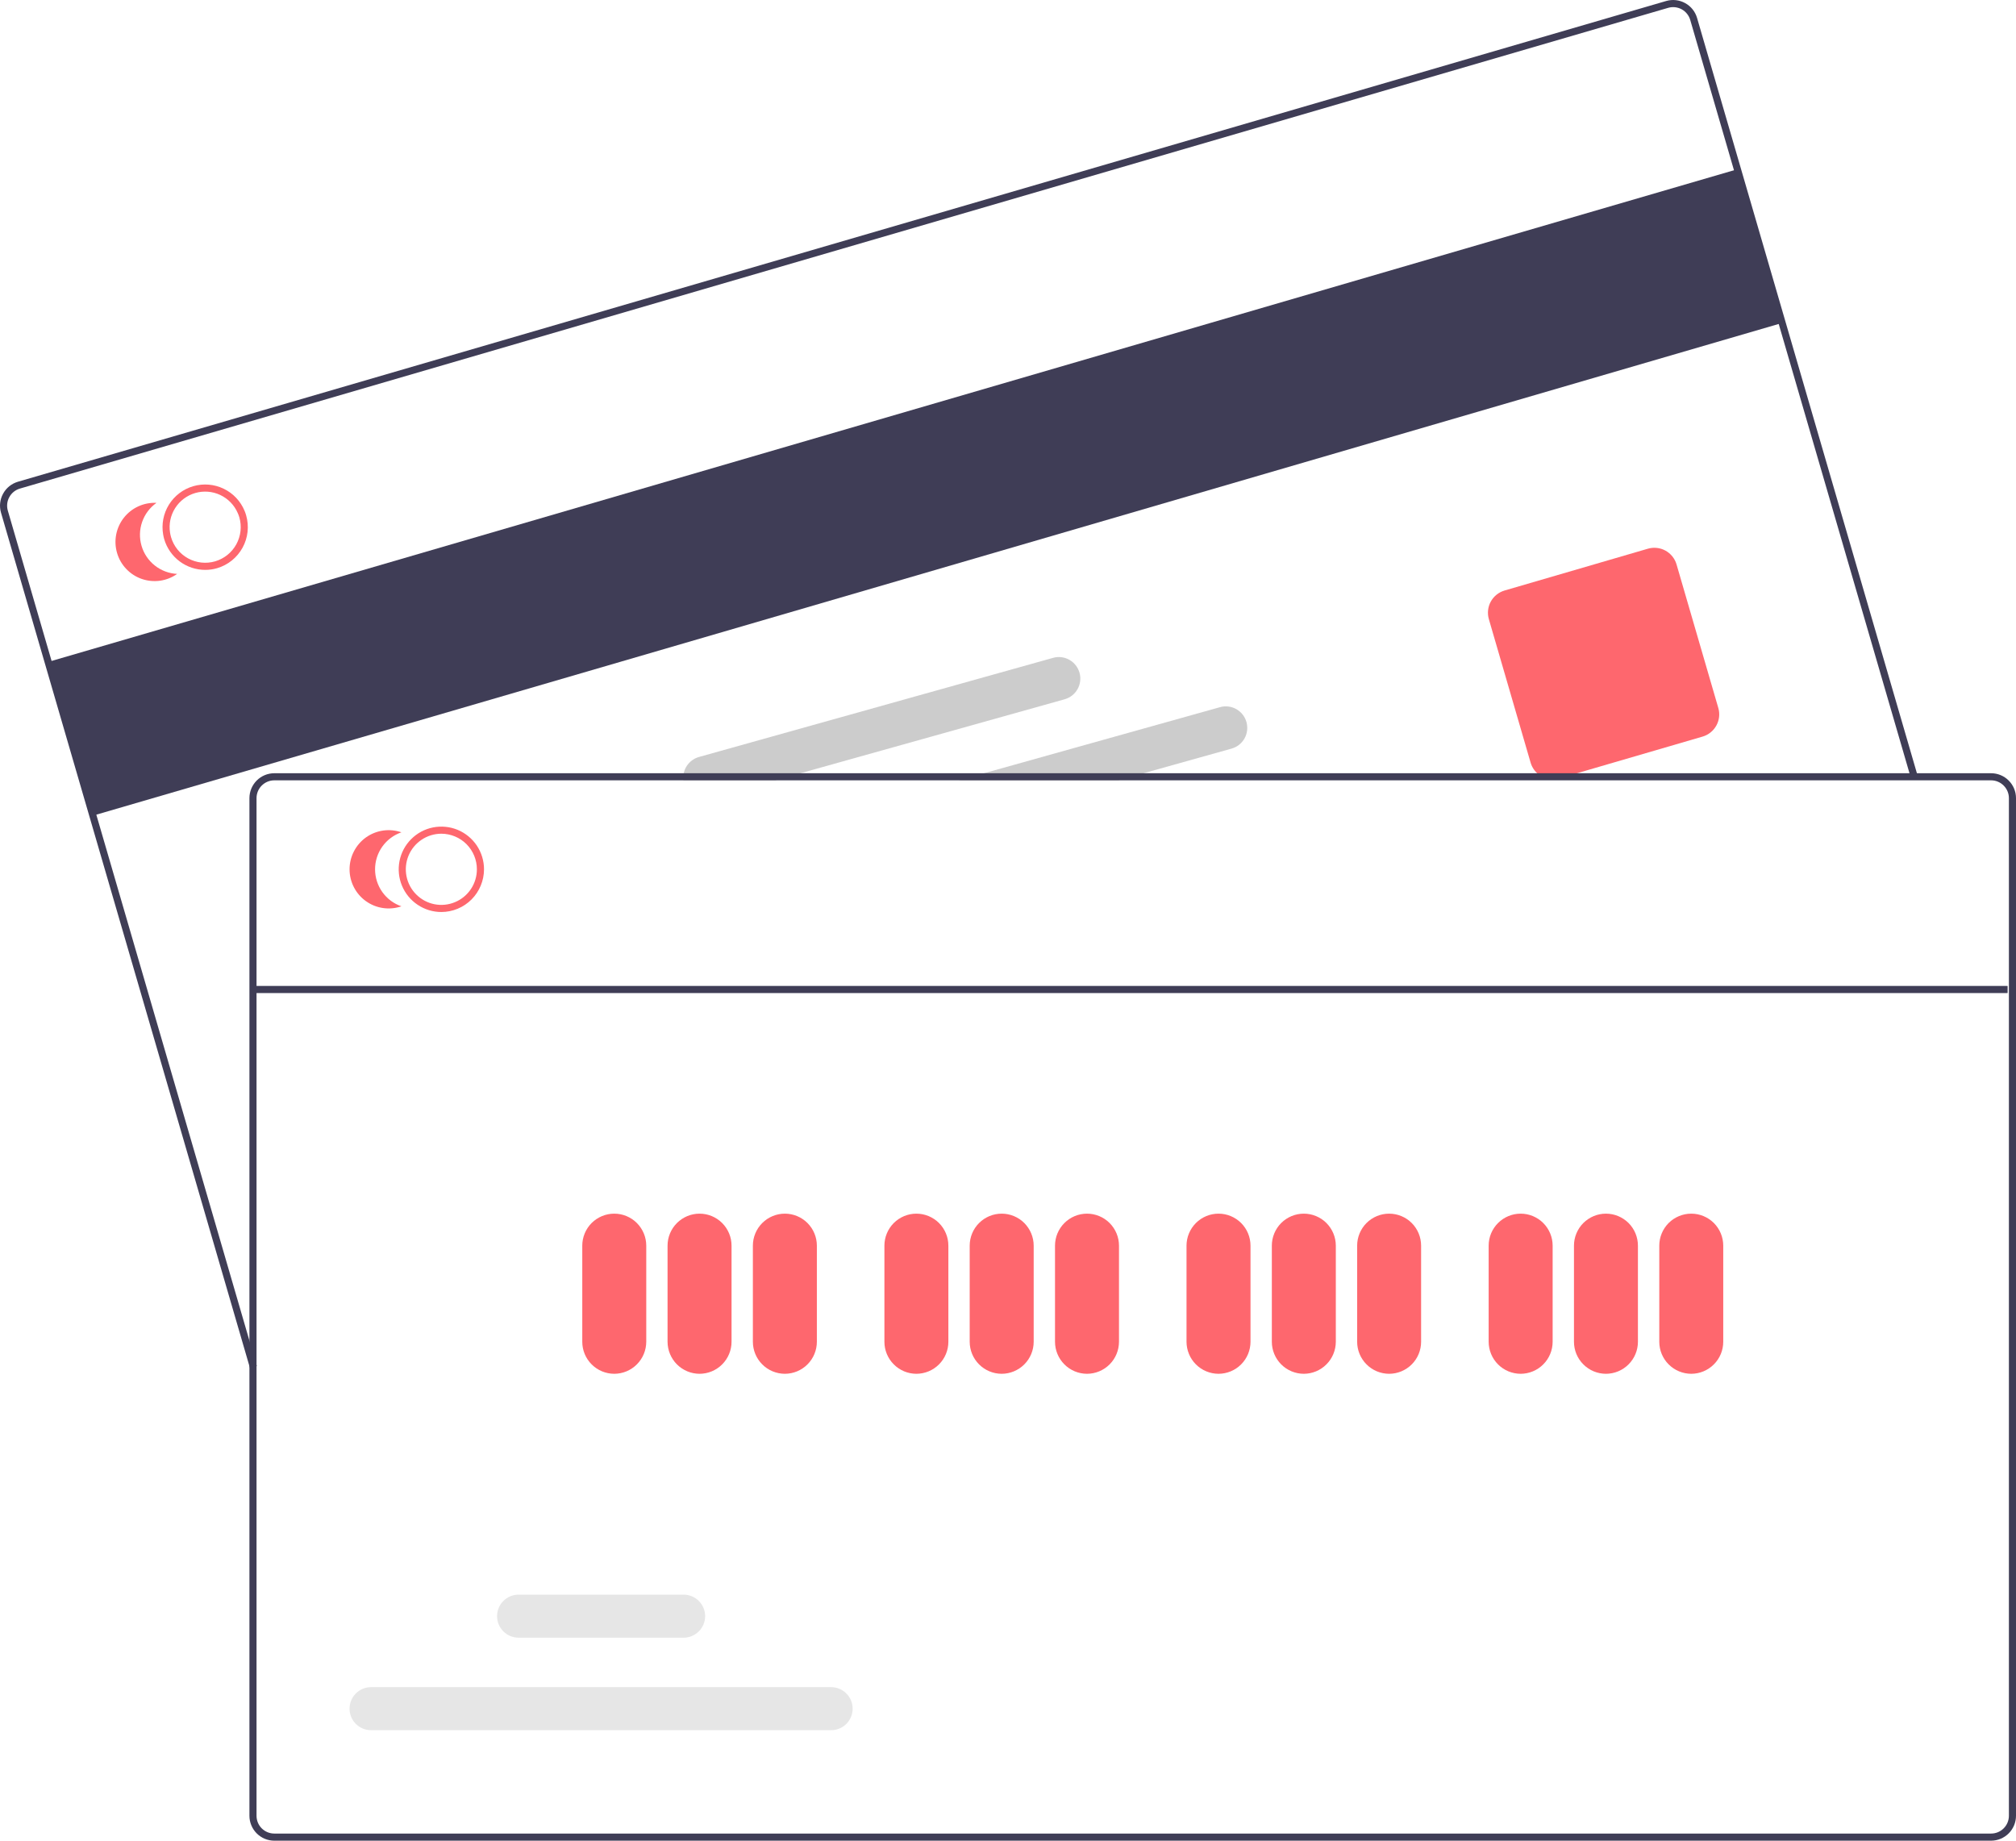 <svg width="69" height="63" viewBox="0 0 69 63" fill="none" xmlns="http://www.w3.org/2000/svg">
<g clip-path="url(#clip0_30_11688)">
<path d="M59.464 5.793L1.648 22.656L3.18 27.917L60.996 11.054L59.464 5.793Z" fill="#3F3D56"/>
<path d="M8.556 46.824L0.034 17.545C-0.029 17.328 -0.003 17.095 0.106 16.897C0.214 16.698 0.397 16.552 0.614 16.488L57.028 0.034C57.245 -0.029 57.478 -0.003 57.676 0.106C57.874 0.214 58.021 0.397 58.084 0.614L65.634 26.553L65.4 26.621L57.85 0.682C57.805 0.528 57.7 0.397 57.559 0.319C57.417 0.242 57.251 0.223 57.096 0.268L0.682 16.722C0.527 16.767 0.396 16.872 0.319 17.014C0.241 17.155 0.223 17.322 0.268 17.477L8.79 46.756L8.556 46.824Z" fill="#3F3D56"/>
<path d="M53.147 26.673C52.976 26.673 52.809 26.617 52.672 26.515C52.535 26.412 52.435 26.267 52.387 26.103L50.958 21.192C50.9 20.991 50.923 20.774 51.024 20.59C51.125 20.406 51.295 20.27 51.496 20.211L56.402 18.78C56.603 18.722 56.819 18.745 57.003 18.846C57.187 18.948 57.323 19.117 57.382 19.319L58.811 24.23C58.87 24.431 58.846 24.648 58.745 24.831C58.644 25.015 58.475 25.152 58.273 25.211L53.368 26.642C53.296 26.663 53.222 26.673 53.147 26.673Z" fill="#FE676E"/>
<path d="M8.424 17.636C8.41 17.585 8.392 17.536 8.372 17.487C8.235 17.154 7.98 16.883 7.655 16.727C7.331 16.571 6.96 16.54 6.614 16.641C6.269 16.741 5.972 16.967 5.782 17.273C5.592 17.579 5.522 17.945 5.585 18.299C5.594 18.351 5.606 18.402 5.62 18.453C5.709 18.756 5.894 19.023 6.147 19.213C6.4 19.402 6.707 19.505 7.023 19.505C7.161 19.505 7.298 19.486 7.431 19.447C7.802 19.338 8.115 19.086 8.301 18.747C8.488 18.407 8.532 18.008 8.424 17.636ZM7.362 19.213C7.053 19.303 6.72 19.266 6.437 19.111C6.154 18.956 5.945 18.695 5.854 18.385C5.84 18.334 5.828 18.283 5.82 18.231C5.774 17.939 5.836 17.64 5.995 17.39C6.154 17.14 6.398 16.957 6.682 16.874C6.965 16.792 7.27 16.815 7.537 16.941C7.805 17.067 8.018 17.285 8.136 17.557C8.158 17.604 8.176 17.654 8.191 17.704C8.281 18.014 8.244 18.347 8.088 18.63C7.933 18.913 7.672 19.122 7.362 19.213Z" fill="#FE676E"/>
<path d="M4.844 18.68C4.766 18.412 4.773 18.127 4.865 17.863C4.957 17.6 5.128 17.372 5.356 17.211C5.143 17.201 4.93 17.241 4.736 17.33C4.542 17.418 4.372 17.552 4.24 17.719C4.108 17.887 4.018 18.084 3.977 18.293C3.936 18.503 3.946 18.719 4.006 18.924C4.065 19.129 4.173 19.317 4.32 19.471C4.466 19.626 4.648 19.744 4.849 19.814C5.051 19.884 5.266 19.905 5.477 19.876C5.688 19.846 5.889 19.766 6.063 19.643C5.785 19.629 5.518 19.529 5.299 19.356C5.081 19.184 4.921 18.947 4.844 18.68Z" fill="#FE676E"/>
<path d="M42.662 24.715C42.636 24.622 42.592 24.535 42.533 24.459C42.473 24.382 42.399 24.319 42.315 24.271C42.231 24.224 42.138 24.193 42.042 24.182C41.946 24.17 41.849 24.177 41.756 24.204L33.679 26.465L32.809 26.709H38.271L39.141 26.465L42.152 25.622C42.34 25.57 42.499 25.444 42.595 25.274C42.69 25.104 42.714 24.903 42.662 24.715Z" fill="#CCCCCC"/>
<path d="M36.948 23.026C36.895 22.838 36.77 22.679 36.6 22.583C36.43 22.487 36.23 22.463 36.042 22.516L23.922 25.909C23.753 25.957 23.606 26.064 23.509 26.21C23.411 26.357 23.369 26.534 23.391 26.709H26.528L27.399 26.465L36.438 23.934C36.626 23.881 36.785 23.756 36.881 23.586C36.977 23.415 37.001 23.214 36.948 23.026Z" fill="#CCCCCC"/>
<path d="M68.148 26.465H9.388C9.162 26.465 8.946 26.555 8.786 26.715C8.627 26.875 8.537 27.091 8.537 27.317V62.148C8.537 62.373 8.627 62.59 8.786 62.75C8.946 62.91 9.162 63 9.388 63H68.148C68.374 63 68.591 62.91 68.75 62.75C68.91 62.59 69 62.373 69 62.148V27.317C69 27.091 68.91 26.875 68.75 26.715C68.591 26.555 68.374 26.465 68.148 26.465ZM68.757 62.148C68.757 62.309 68.692 62.464 68.578 62.578C68.464 62.692 68.31 62.756 68.148 62.756H9.388C9.227 62.756 9.072 62.692 8.958 62.578C8.844 62.464 8.78 62.309 8.78 62.148V27.317C8.78 27.156 8.844 27.001 8.958 26.887C9.072 26.773 9.227 26.708 9.388 26.708H68.148C68.31 26.708 68.464 26.773 68.578 26.887C68.692 27.001 68.757 27.156 68.757 27.317V62.148Z" fill="#3F3D56"/>
<path d="M15.106 31.215C14.817 31.215 14.535 31.129 14.295 30.968C14.055 30.808 13.868 30.58 13.757 30.312C13.647 30.046 13.618 29.752 13.674 29.468C13.73 29.185 13.869 28.924 14.074 28.72C14.278 28.515 14.538 28.376 14.821 28.32C15.104 28.264 15.398 28.293 15.665 28.403C15.931 28.514 16.159 28.701 16.32 28.941C16.48 29.182 16.566 29.464 16.566 29.753C16.565 30.141 16.411 30.512 16.138 30.786C15.864 31.06 15.493 31.214 15.106 31.215ZM15.106 28.535C14.865 28.535 14.63 28.607 14.43 28.741C14.23 28.875 14.074 29.065 13.982 29.287C13.89 29.51 13.866 29.755 13.913 29.991C13.96 30.227 14.075 30.444 14.246 30.614C14.416 30.785 14.633 30.901 14.868 30.948C15.104 30.995 15.349 30.971 15.571 30.878C15.794 30.786 15.984 30.63 16.117 30.43C16.251 30.23 16.322 29.994 16.322 29.753C16.322 29.43 16.194 29.121 15.966 28.892C15.738 28.664 15.428 28.536 15.106 28.535Z" fill="#FE676E"/>
<path d="M12.837 29.753C12.837 29.474 12.924 29.203 13.085 28.976C13.247 28.749 13.475 28.578 13.739 28.487C13.537 28.417 13.322 28.397 13.111 28.427C12.9 28.458 12.699 28.538 12.525 28.662C12.352 28.786 12.21 28.95 12.113 29.14C12.015 29.329 11.964 29.54 11.964 29.753C11.964 29.967 12.015 30.177 12.113 30.367C12.21 30.557 12.352 30.72 12.525 30.844C12.699 30.968 12.9 31.049 13.111 31.079C13.322 31.11 13.537 31.089 13.739 31.02C13.475 30.929 13.247 30.758 13.085 30.531C12.924 30.304 12.837 30.032 12.837 29.753Z" fill="#FE676E"/>
<path d="M21.024 47.02C20.733 47.019 20.455 46.904 20.25 46.698C20.044 46.493 19.929 46.214 19.929 45.923V42.635C19.929 42.345 20.044 42.066 20.249 41.86C20.455 41.655 20.733 41.539 21.024 41.539C21.314 41.539 21.593 41.655 21.798 41.86C22.003 42.066 22.119 42.345 22.119 42.635V45.923C22.118 46.214 22.003 46.493 21.797 46.698C21.592 46.904 21.314 47.019 21.024 47.02Z" fill="#FE676E"/>
<path d="M23.943 47.02C23.653 47.019 23.375 46.904 23.169 46.698C22.964 46.493 22.849 46.214 22.848 45.923V42.635C22.848 42.345 22.963 42.066 23.169 41.86C23.374 41.655 23.653 41.539 23.943 41.539C24.233 41.539 24.512 41.655 24.717 41.86C24.923 42.066 25.038 42.345 25.038 42.635V45.923C25.038 46.214 24.922 46.493 24.717 46.698C24.512 46.904 24.233 47.019 23.943 47.02Z" fill="#FE676E"/>
<path d="M26.863 47.02C26.573 47.019 26.294 46.904 26.089 46.698C25.884 46.493 25.768 46.214 25.768 45.923V42.635C25.768 42.345 25.883 42.066 26.089 41.86C26.294 41.655 26.573 41.539 26.863 41.539C27.153 41.539 27.432 41.655 27.637 41.86C27.843 42.066 27.958 42.345 27.958 42.635V45.923C27.958 46.214 27.842 46.493 27.637 46.698C27.432 46.904 27.153 47.019 26.863 47.02Z" fill="#FE676E"/>
<path d="M31.364 47.02C31.074 47.019 30.796 46.904 30.591 46.698C30.385 46.493 30.27 46.214 30.27 45.923V42.635C30.27 42.345 30.385 42.066 30.59 41.86C30.796 41.655 31.074 41.539 31.364 41.539C31.655 41.539 31.933 41.655 32.139 41.86C32.344 42.066 32.459 42.345 32.459 42.635V45.923C32.459 46.214 32.344 46.493 32.138 46.698C31.933 46.904 31.655 47.019 31.364 47.02Z" fill="#FE676E"/>
<path d="M34.284 47.02C33.994 47.019 33.715 46.904 33.51 46.698C33.305 46.493 33.189 46.214 33.189 45.923V42.635C33.189 42.345 33.304 42.066 33.51 41.86C33.715 41.655 33.993 41.539 34.284 41.539C34.574 41.539 34.853 41.655 35.058 41.86C35.263 42.066 35.379 42.345 35.379 42.635V45.923C35.379 46.214 35.263 46.493 35.058 46.698C34.852 46.904 34.574 47.019 34.284 47.02Z" fill="#FE676E"/>
<path d="M37.204 47.02C36.913 47.019 36.635 46.904 36.43 46.698C36.225 46.493 36.109 46.214 36.109 45.923V42.635C36.109 42.345 36.224 42.066 36.43 41.86C36.635 41.655 36.913 41.539 37.204 41.539C37.494 41.539 37.773 41.655 37.978 41.86C38.183 42.066 38.299 42.345 38.299 42.635V45.923C38.298 46.214 38.183 46.493 37.978 46.698C37.772 46.904 37.494 47.019 37.204 47.02Z" fill="#FE676E"/>
<path d="M41.705 47.02C41.415 47.019 41.137 46.904 40.931 46.698C40.726 46.493 40.611 46.214 40.61 45.923V42.635C40.61 42.345 40.726 42.066 40.931 41.86C41.136 41.655 41.415 41.539 41.705 41.539C41.996 41.539 42.274 41.655 42.48 41.86C42.685 42.066 42.8 42.345 42.8 42.635V45.923C42.8 46.214 42.684 46.493 42.479 46.698C42.274 46.904 41.995 47.019 41.705 47.02Z" fill="#FE676E"/>
<path d="M44.625 47.02C44.334 47.019 44.056 46.904 43.851 46.698C43.646 46.493 43.53 46.214 43.53 45.923V42.635C43.53 42.345 43.645 42.066 43.85 41.86C44.056 41.655 44.334 41.539 44.625 41.539C44.915 41.539 45.194 41.655 45.399 41.86C45.604 42.066 45.72 42.345 45.72 42.635V45.923C45.719 46.214 45.604 46.493 45.398 46.698C45.193 46.904 44.915 47.019 44.625 47.02Z" fill="#FE676E"/>
<path d="M47.545 47.02C47.254 47.019 46.976 46.904 46.771 46.698C46.566 46.493 46.45 46.214 46.45 45.923V42.635C46.45 42.345 46.565 42.066 46.77 41.86C46.976 41.655 47.254 41.539 47.545 41.539C47.835 41.539 48.114 41.655 48.319 41.86C48.524 42.066 48.639 42.345 48.639 42.635V45.923C48.639 46.214 48.524 46.493 48.319 46.698C48.113 46.904 47.835 47.019 47.545 47.02Z" fill="#FE676E"/>
<path d="M52.046 47.02C51.756 47.019 51.477 46.904 51.272 46.698C51.067 46.493 50.952 46.214 50.951 45.923V42.635C50.951 42.345 51.066 42.066 51.272 41.86C51.477 41.655 51.756 41.539 52.046 41.539C52.337 41.539 52.615 41.655 52.82 41.86C53.026 42.066 53.141 42.345 53.141 42.635V45.923C53.141 46.214 53.025 46.493 52.82 46.698C52.615 46.904 52.336 47.019 52.046 47.02Z" fill="#FE676E"/>
<path d="M54.965 47.02C54.675 47.019 54.397 46.904 54.192 46.698C53.986 46.493 53.871 46.214 53.871 45.923V42.635C53.871 42.345 53.986 42.066 54.191 41.86C54.397 41.655 54.675 41.539 54.965 41.539C55.256 41.539 55.534 41.655 55.74 41.86C55.945 42.066 56.06 42.345 56.06 42.635V45.923C56.06 46.214 55.945 46.493 55.739 46.698C55.534 46.904 55.256 47.019 54.965 47.02Z" fill="#FE676E"/>
<path d="M57.885 47.02C57.595 47.019 57.317 46.904 57.112 46.698C56.906 46.493 56.791 46.214 56.791 45.923V42.635C56.791 42.345 56.906 42.066 57.111 41.86C57.317 41.655 57.595 41.539 57.885 41.539C58.176 41.539 58.454 41.655 58.66 41.86C58.865 42.066 58.98 42.345 58.98 42.635V45.923C58.98 46.214 58.865 46.493 58.659 46.698C58.454 46.904 58.176 47.019 57.885 47.02Z" fill="#FE676E"/>
<path d="M28.447 59.218H12.7C12.504 59.218 12.317 59.141 12.179 59.003C12.041 58.864 11.964 58.677 11.964 58.482C11.964 58.286 12.041 58.099 12.179 57.961C12.317 57.823 12.504 57.745 12.7 57.745H28.447C28.642 57.745 28.829 57.823 28.967 57.961C29.105 58.099 29.183 58.286 29.183 58.482C29.183 58.677 29.105 58.864 28.967 59.003C28.829 59.141 28.642 59.218 28.447 59.218Z" fill="#E6E6E6"/>
<path d="M23.398 56.052H17.748C17.553 56.052 17.366 55.974 17.228 55.836C17.09 55.698 17.013 55.511 17.013 55.315C17.013 55.12 17.09 54.933 17.228 54.795C17.366 54.657 17.553 54.579 17.748 54.579H23.398C23.593 54.579 23.78 54.657 23.918 54.795C24.056 54.933 24.134 55.12 24.134 55.315C24.134 55.511 24.056 55.698 23.918 55.836C23.78 55.974 23.593 56.052 23.398 56.052Z" fill="#E6E6E6"/>
<path d="M68.713 33.745H8.736V33.989H68.713V33.745Z" fill="#3F3D56"/>
</g>
<defs>
<clipPath id="clip0_30_11688">
<rect width="69" height="63" fill="white"/>
</clipPath>
</defs>
</svg>
